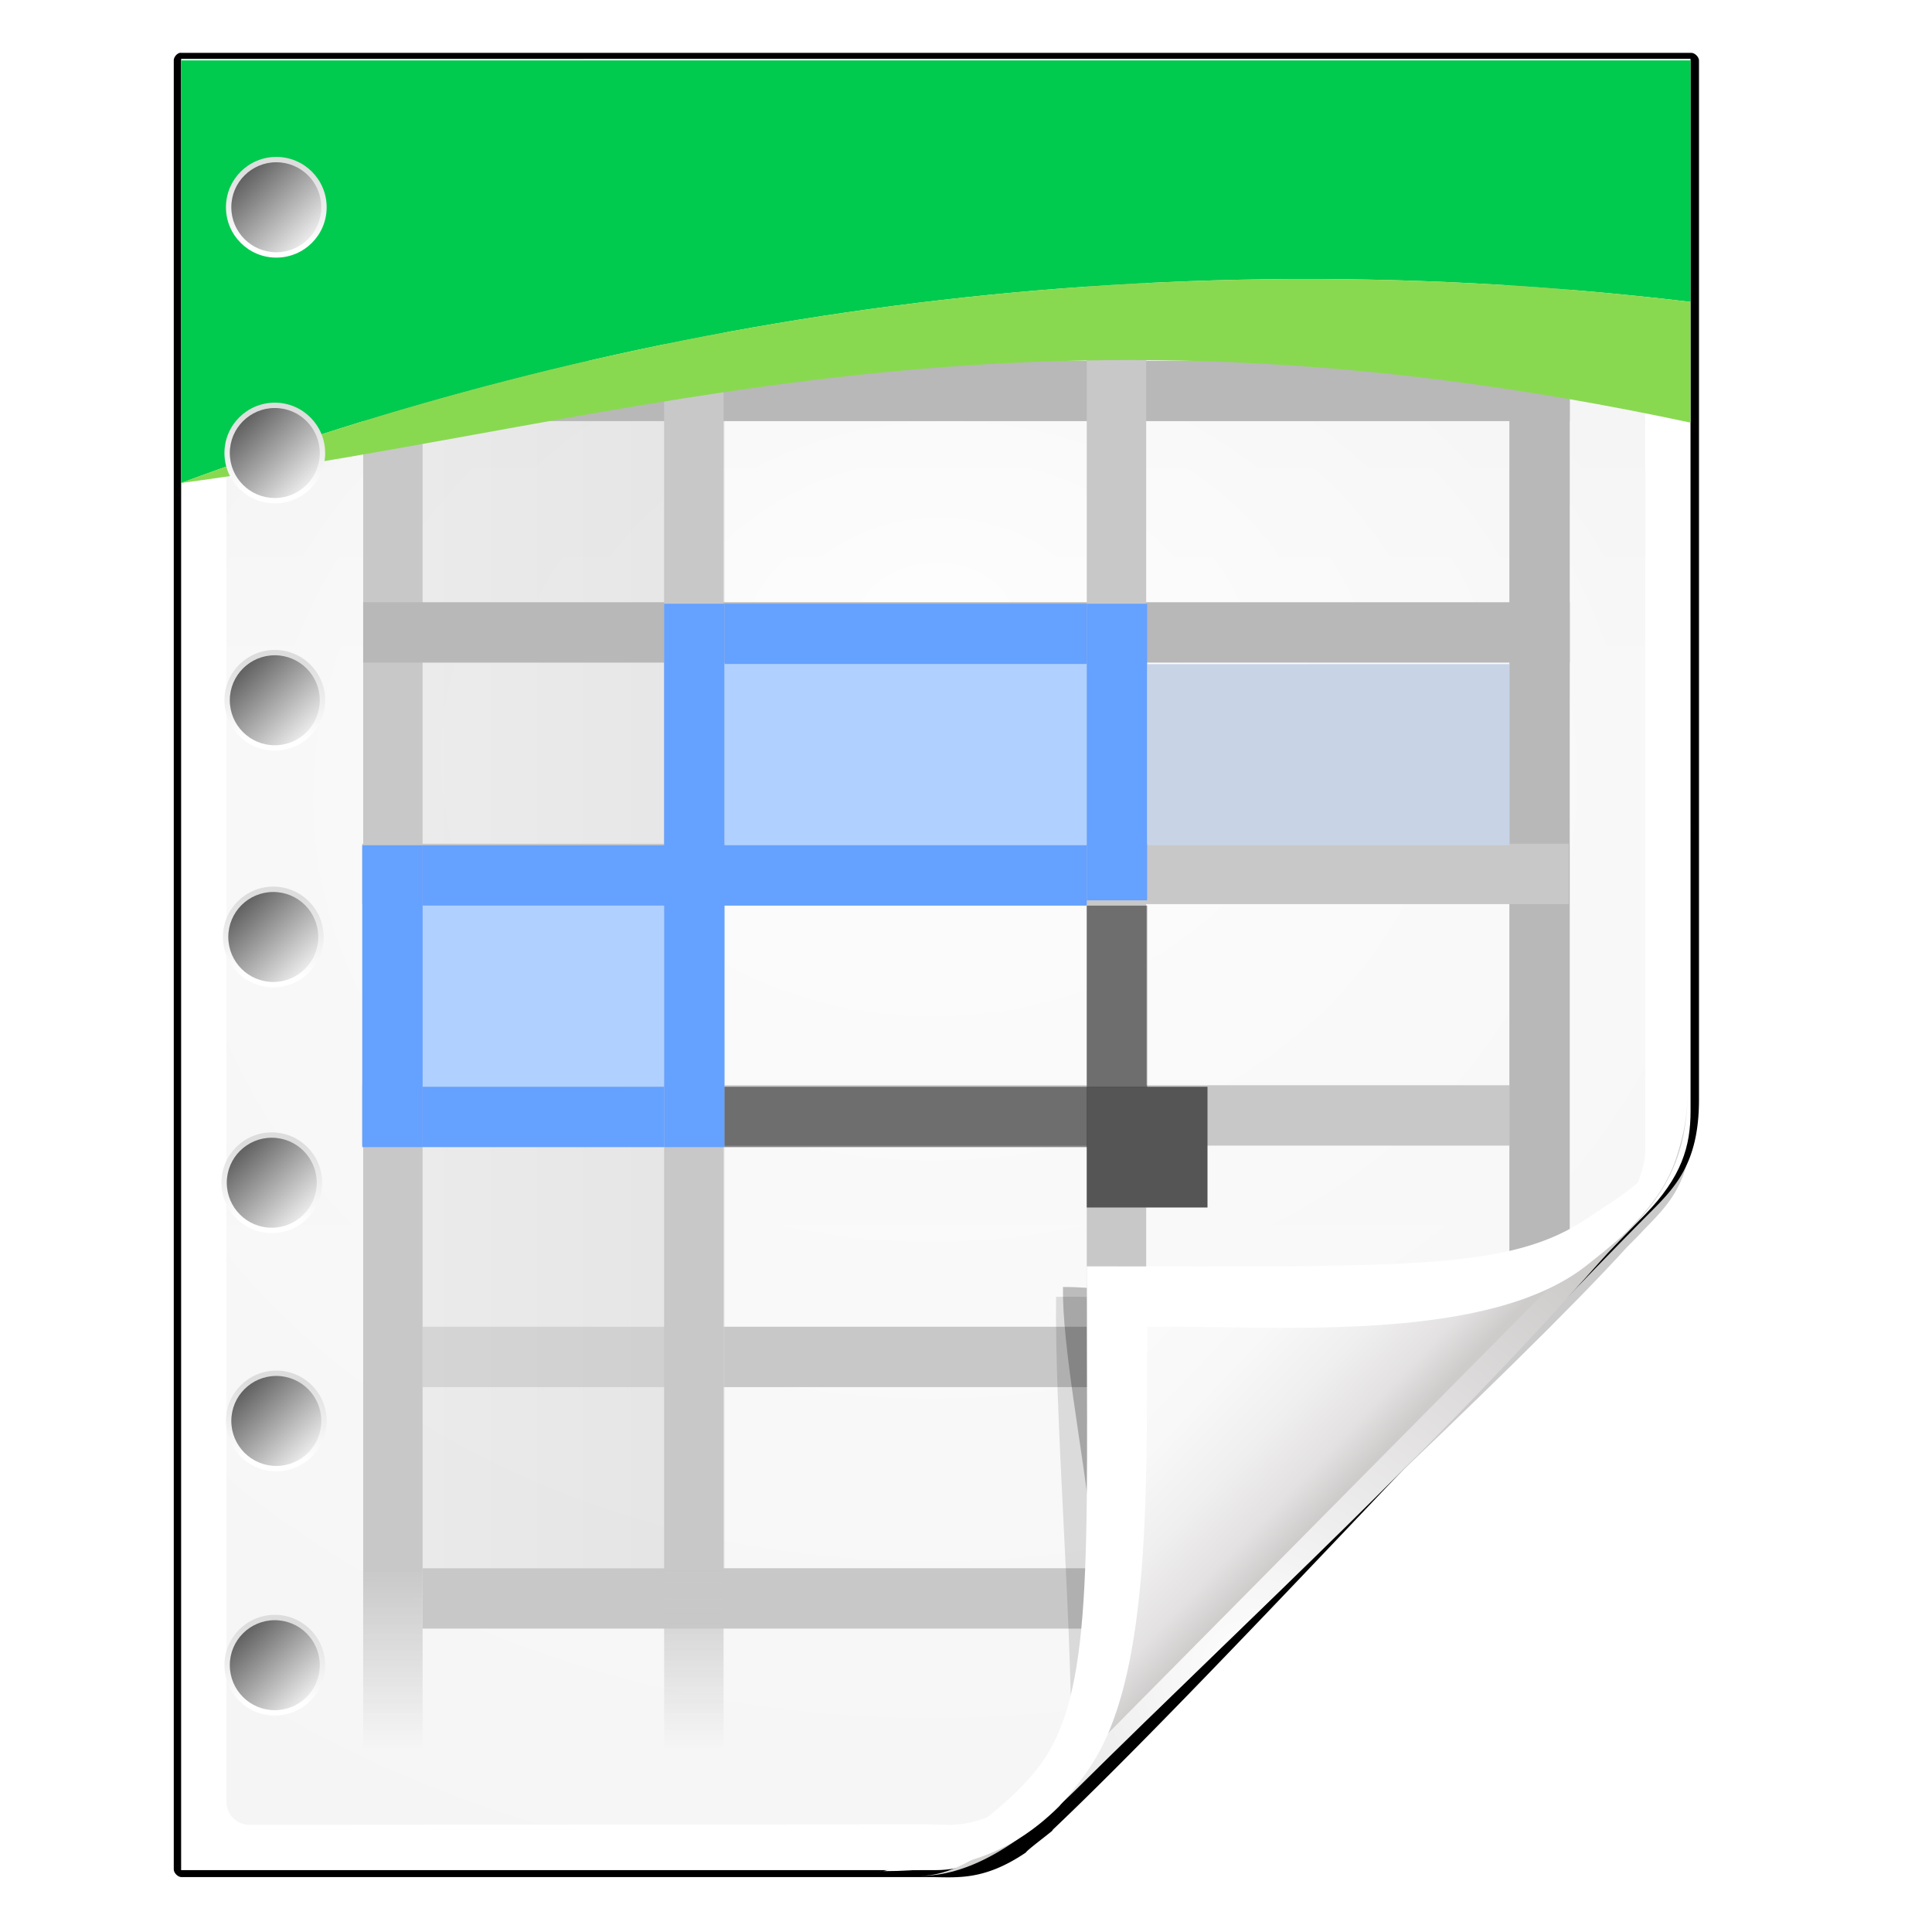 <svg height="32" width="32" xmlns="http://www.w3.org/2000/svg" xmlns:xlink="http://www.w3.org/1999/xlink"><linearGradient id="a"><stop offset="0" stop-color="#c8c8c8"/><stop offset="1" stop-color="#c8c8c8" stop-opacity="0"/></linearGradient><radialGradient id="b" cx="90.75" cy="110.253" gradientUnits="userSpaceOnUse" r="24.501" xlink:href="#c"/><linearGradient id="c"><stop offset="0" stop-color="#fff"/><stop offset="1" stop-color="#fff" stop-opacity="0"/></linearGradient><clipPath id="d"><path d="m112 82.503c0 4.465-2.797 6.41-5.28 8.094-5.109 3.465-14.939 3.325-20.72 3.406-.081 5.781.166 15.505-3.299 20.613-1.684 2.482-5.291 5.387-8.201 5.387 2.318 0 4.743-1.335 7.584-4.085 9.142-8.849 17.367-16.135 25.673-25.298 1.919-2.117 4.243-3.642 4.243-8.118z"/></clipPath><filter id="e" color-interpolation-filters="sRGB"><feGaussianBlur stdDeviation=".43"/></filter><linearGradient id="f" gradientTransform="matrix(1.373 0 0 1.404 -41.379 -43.423)" gradientUnits="userSpaceOnUse" x1="82.157" x2="94.221" y1="90.382" y2="102.184"><stop offset="0" stop-color="#fcfcfc"/><stop offset=".523" stop-color="#f8f8f8"/><stop offset=".723" stop-color="#f0efef"/><stop offset=".89" stop-color="#e3e1e1"/><stop offset="1" stop-color="#cecbcb"/></linearGradient><clipPath id="g"><path d="m17 8 .783 110h57.5c1.675 0 3.119.181 4.9-1.6 8.798-8.798 19.758-19.852 27.016-27.176 2.441-2.463 2.801-4.471 2.801-6.724v-74.5z"/></clipPath><radialGradient id="h" cx="64" cy="64.004" fx="63.793" fy="47.275" gradientTransform="matrix(1.707 -.085 .07 1.394 -50.362 -20.218)" gradientUnits="userSpaceOnUse" r="47.5" xlink:href="#c"/><filter id="i" color-interpolation-filters="sRGB" height="2.026" width="1.957" x="-.479" y="-.513"><feGaussianBlur stdDeviation="10.141"/></filter><linearGradient id="j" gradientTransform="matrix(1.014 0 0 1.013 -1.513 -1.307)" gradientUnits="userSpaceOnUse" x1="72" x2="72" y1="0" y2="116.401"><stop offset="0" stop-color="#eeecec"/><stop offset=".4" stop-color="#f4f4f4"/><stop offset="1" stop-color="#f6f5f5"/></linearGradient><filter id="k"><feGaussianBlur stdDeviation="2.028"/></filter><filter id="l" height="1.408" width="1.329" x="-.165" y="-.204"><feGaussianBlur stdDeviation="4.223"/></filter><filter id="m"><feGaussianBlur stdDeviation="1.46"/></filter><linearGradient id="n" gradientUnits="userSpaceOnUse" x1="10" x2="10" y1="15.557" y2="12.444"><stop offset="0" stop-color="#fff"/><stop offset="1" stop-color="#ddd"/></linearGradient><linearGradient id="o" gradientUnits="userSpaceOnUse" x1="11.101" x2="8.9" y1="15.101" y2="12.9"><stop offset="0" stop-color="#eaeaea"/><stop offset="1" stop-color="#616161"/></linearGradient><linearGradient id="p" gradientUnits="userSpaceOnUse" x1="28" x2="48" y1="74" y2="74"><stop offset="0" stop-color="#e0e0e0"/><stop offset="1" stop-color="#d4d4d4"/></linearGradient><linearGradient id="q" gradientUnits="userSpaceOnUse" x1="48" x2="48" xlink:href="#a" y1="112" y2="124"/><linearGradient id="r" gradientUnits="userSpaceOnUse" x1="28" x2="28" xlink:href="#a" y1="112" y2="124"/><g transform="matrix(.25 0 0 .25 0 -.025)"><path d="m13.333 5.336v118.33l49.855-.067c2.116-.003 4.529-1.772 7-4.25.712-.714 1.441-1.394 2.156-2.094.416-.406.832-.814 1.25-1.219 7.774-7.41 26.983-25.123 34.219-33.1.421-.421.812-.811 1.156-1.188 1.464-1.498 2.762-2.838 2.994-5.862l.037-.731-.003-69.82z" filter="url(#k)" opacity=".456" transform="matrix(1.014 0 0 1.013 -1.513 -1.307)"/><path d="m13.246 4.844c-.208.048-.401.285-.4.498a.315.315 0 0 1 0 .002v118.307c.004.238.266.5.504.504h48.807c1.806 0 3.56.289 6.35-1.598.037-.039.072-.085.121-.129.084-.074.188-.163.307-.26.237-.194.528-.421.793-.629.218-.171.382-.303.514-.41a.315.315 0 0 1 .074-.107c9.636-9.154 27.614-28.821 38.805-40.148a.315.315 0 0 1 .002-.002c1.72-1.72 3.377-3.281 3.377-7.559v-67.963c-.004-.238-.266-.5-.504-.504h-98.65a.315.315 0 0 1 -.029-.002c-.022-.002-.046-.001-.068 0z" filter="url(#m)" transform="matrix(1.014 0 0 1.013 -1.513 -1.307)"/><path d="m12 4v120h50c1.698 0 3.967-.578 7.095-3.682 8.99-8.924 32.51-32.236 39.867-39.727 2.474-2.519 3.042-4.573 3.042-6.877l-.003-69.715z" fill="#fff"/><path d="m15.507 7c-.344 0-.507.238-.507.507v111.973c0 .832.689 1.52 1.52 1.52l44.959-.032c.054-0.0.821.024 1.52.032 1.802-.041 3.174-.764 4.415-1.614 1.066-.295 30.126-28.688 39.37-38 1.381-1.391 2.215-4.001 2.215-4.961v-68.919c0-.327-.165-.507-.507-.507z" fill="url(#j)"/><path d="m15.507 7c-.344 0-.507.238-.507.507v111.973c0 .832.689 1.515 1.52 1.52l46.846.285c.054 0 3.318-.008 4.017 0 6.629-4.563 31.077-31.337 40.143-40.459.666-.747.464-.375 1.474-1.629v-71.691c0-.327-.165-.507-.507-.507z" fill="url(#h)" opacity=".847"/><g transform="translate(0 -8)"><path d="m24 80h76v4h-76z" fill="#c8c8c8"/><path d="m100-92h4v72h-4z" fill="#b8b8b8" transform="scale(1 -1)"/><path d="m28 96h47.938v4h-47.938z" fill="#c8c8c8"/><path d="m28 36h20v76h-20z" fill="url(#p)" opacity=".54"/><path d="m24.062 20h3.938v108h-3.938z" fill="url(#r)"/><g fill="#b8b8b8"><path d="m24.062 20h79.938v4h-79.938z"/><path d="m24.062 32h79.938v4h-79.938z"/><path d="m24.062 48h79.938v4h-79.938z"/></g><path d="m24 64h79.938v4h-79.938z" fill="#c8c8c8"/><path d="m24 96h47.938v4h-47.938z" fill="#c8c8c8" transform="matrix(.918 0 0 1 5.971 16)"/><path d="m44 20h3.938v108h-3.938z" fill="url(#q)"/><path d="m72 20h3.938v76h-3.938z" fill="#c8c8c8"/><path d="m76 52.1h24v12h-24z" fill="#c8d4e6"/><path d="m48 52.1h24v12h-24z" fill="#b0d1ff"/><path d="m28 68.1h16v12h-16z" fill="#b0d1ff"/><g fill="#65a1ff"><path d="m44 48.1h4v36h-4z"/><path d="m24 64.1h4v20h-4z"/><path d="m72 48.1h4v19.65h-4z"/><g transform="rotate(90)"><path d="m48.1-72h4v24h-4z"/><path d="m64.1-72h4v44h-4z"/><path d="m80.1-44h4v16h-4z"/></g></g><path d="m72 68.1h4v16h-4z" fill-opacity=".451"/><path d="m48 80.1h28v4h-28z" fill-opacity=".451"/><path d="m72 80.1h8v8h-8z" fill="#555"/><path d="m12 40.1c27.191-10.119 61.234-16.621 100-12v-16h-100z" fill="#00cb4e"/><path d="m12 40.1c27.191-10.119 61.234-16.621 100-12v8c-44.82-9.591-69.562-.091-100 4z" fill="#89d950"/></g><path clip-path="url(#g)" d="m114.4 82.503c0 4.465-6.198 3.507-8.68 5.19-5.109 3.465-20.175 2.225-25.956 2.306-.081 5.781.787 16.144.787 22.294 0 2.978-3.44 11.209-6.351 11.209-2.091 1.534 3.488 8.211 6.735 5.32 9.502-8.461 35.132-30.023 43.351-39.263 2.04-2.294-4.905-9.845-9.886-7.057z" filter="url(#i)" opacity=".347" transform="matrix(1.271 0 0 1.301 -31.411 -31.072)"/><path clip-path="url(#g)" d="m113.9 82.503c0 4.465-7.963 11.13-10.953 11.553-6.395.906-15.825-3.478-21.606-3.397-.081 5.781 3.918 18.962.453 24.071-1.684 2.482-3.884 8.072-6.794 8.072-2.091 1.534 3.488 11.211 6.735 8.32 9.502-8.461 45.999-30.201 54.218-39.442 2.04-2.294-17.072-11.966-22.053-9.178z" filter="url(#l)" opacity=".493" transform="matrix(1.324 0 0 1.354 -37.271 -37.383)"/><path d="m111.807 72.374c0 6.193-3.796 8.89-7.164 11.225-6.932 4.806-21.199 3.788-29.043 3.901-.11 8.018.702 21.415-4 28.5-2.285 3.443-6.727 8.385-10.676 8.385 3.145 0 6.435-1.851 10.291-5.665 12.405-12.273 23.565-22.379 34.835-35.087 2.604-2.936 5.757-5.051 5.757-11.259z" fill="url(#f)"/><path d="m111.832 71.942c-.429 5.408-4.397 7.299-6.557 8.796-5.122 3.551-11.926 3.262-33.275 3.262 0 19.655.5 28.4-3.22 33.203-2.214 2.859-6.648 6.047-10.262 6.865 4.951 0 8.407-1.082 11.642-4.282.46-.539 1.379-1.542 2.101-2.68 3.839-5.786 3.739-17.202 3.739-29.106 7.844-.112 21.631 1.156 28.562-3.65.632-.438 2.57-2.01 3.135-2.576 3.142-3.142 3.823-5.144 4.134-9.833zm-53.314 52.127c-.214.048-.425.058-.636.087.213-.023.421-.046.636-.087z" fill="#fff"/><path clip-path="url(#d)" d="m108.977 89.509-29.042 28.702" fill="none" filter="url(#e)" stroke="url(#b)" stroke-width="1.856" transform="matrix(1.357 0 0 1.387 -40.163 -42.054)"/><g stroke-width=".1"><circle cx="10" cy="14" fill="url(#n)" r="2" transform="matrix(1.423 0 0 1.423 4.079 -5.855)"/><circle cx="10" cy="14" fill="url(#o)" r="1.556" transform="matrix(1.634 0 0 1.634 1.963 -8.816)"/><circle cx="10" cy="14" fill="url(#n)" r="2" transform="matrix(1.668 0 0 1.668 1.626 -9.52)"/><circle cx="10" cy="14" fill="url(#o)" r="1.556" transform="matrix(1.916 0 0 1.916 -.854 -12.993)"/><circle cx="10" cy="14" fill="url(#n)" r="2" transform="matrix(1.668 0 0 1.668 1.526 6.762)"/><circle cx="10" cy="14" fill="url(#o)" r="1.556" transform="matrix(1.916 0 0 1.916 -.954 3.289)"/><circle cx="10" cy="14" fill="url(#n)" r="2" transform="matrix(1.668 0 0 1.668 1.526 23.143)"/><circle cx="10" cy="14" fill="url(#o)" r="1.556" transform="matrix(1.916 0 0 1.916 -.954 19.671)"/><circle cx="10" cy="14" fill="url(#n)" r="2" transform="matrix(1.668 0 0 1.668 1.426 38.825)"/><circle cx="10" cy="14" fill="url(#o)" r="1.556" transform="matrix(1.916 0 0 1.916 -1.054 35.353)"/><circle cx="10" cy="14" fill="url(#n)" r="2" transform="matrix(1.668 0 0 1.668 1.326 55.107)"/><circle cx="10" cy="14" fill="url(#o)" r="1.556" transform="matrix(1.916 0 0 1.916 -1.154 51.635)"/><circle cx="10" cy="14" fill="url(#n)" r="2" transform="matrix(1.668 0 0 1.668 1.626 70.889)"/><circle cx="10" cy="14" fill="url(#o)" r="1.556" transform="matrix(1.916 0 0 1.916 -.854 67.417)"/><circle cx="10" cy="14" fill="url(#n)" r="2" transform="matrix(1.668 0 0 1.668 1.526 87.071)"/><circle cx="10" cy="14" fill="url(#o)" r="1.556" transform="matrix(1.916 0 0 1.916 -.954 83.599)"/></g></g></svg>